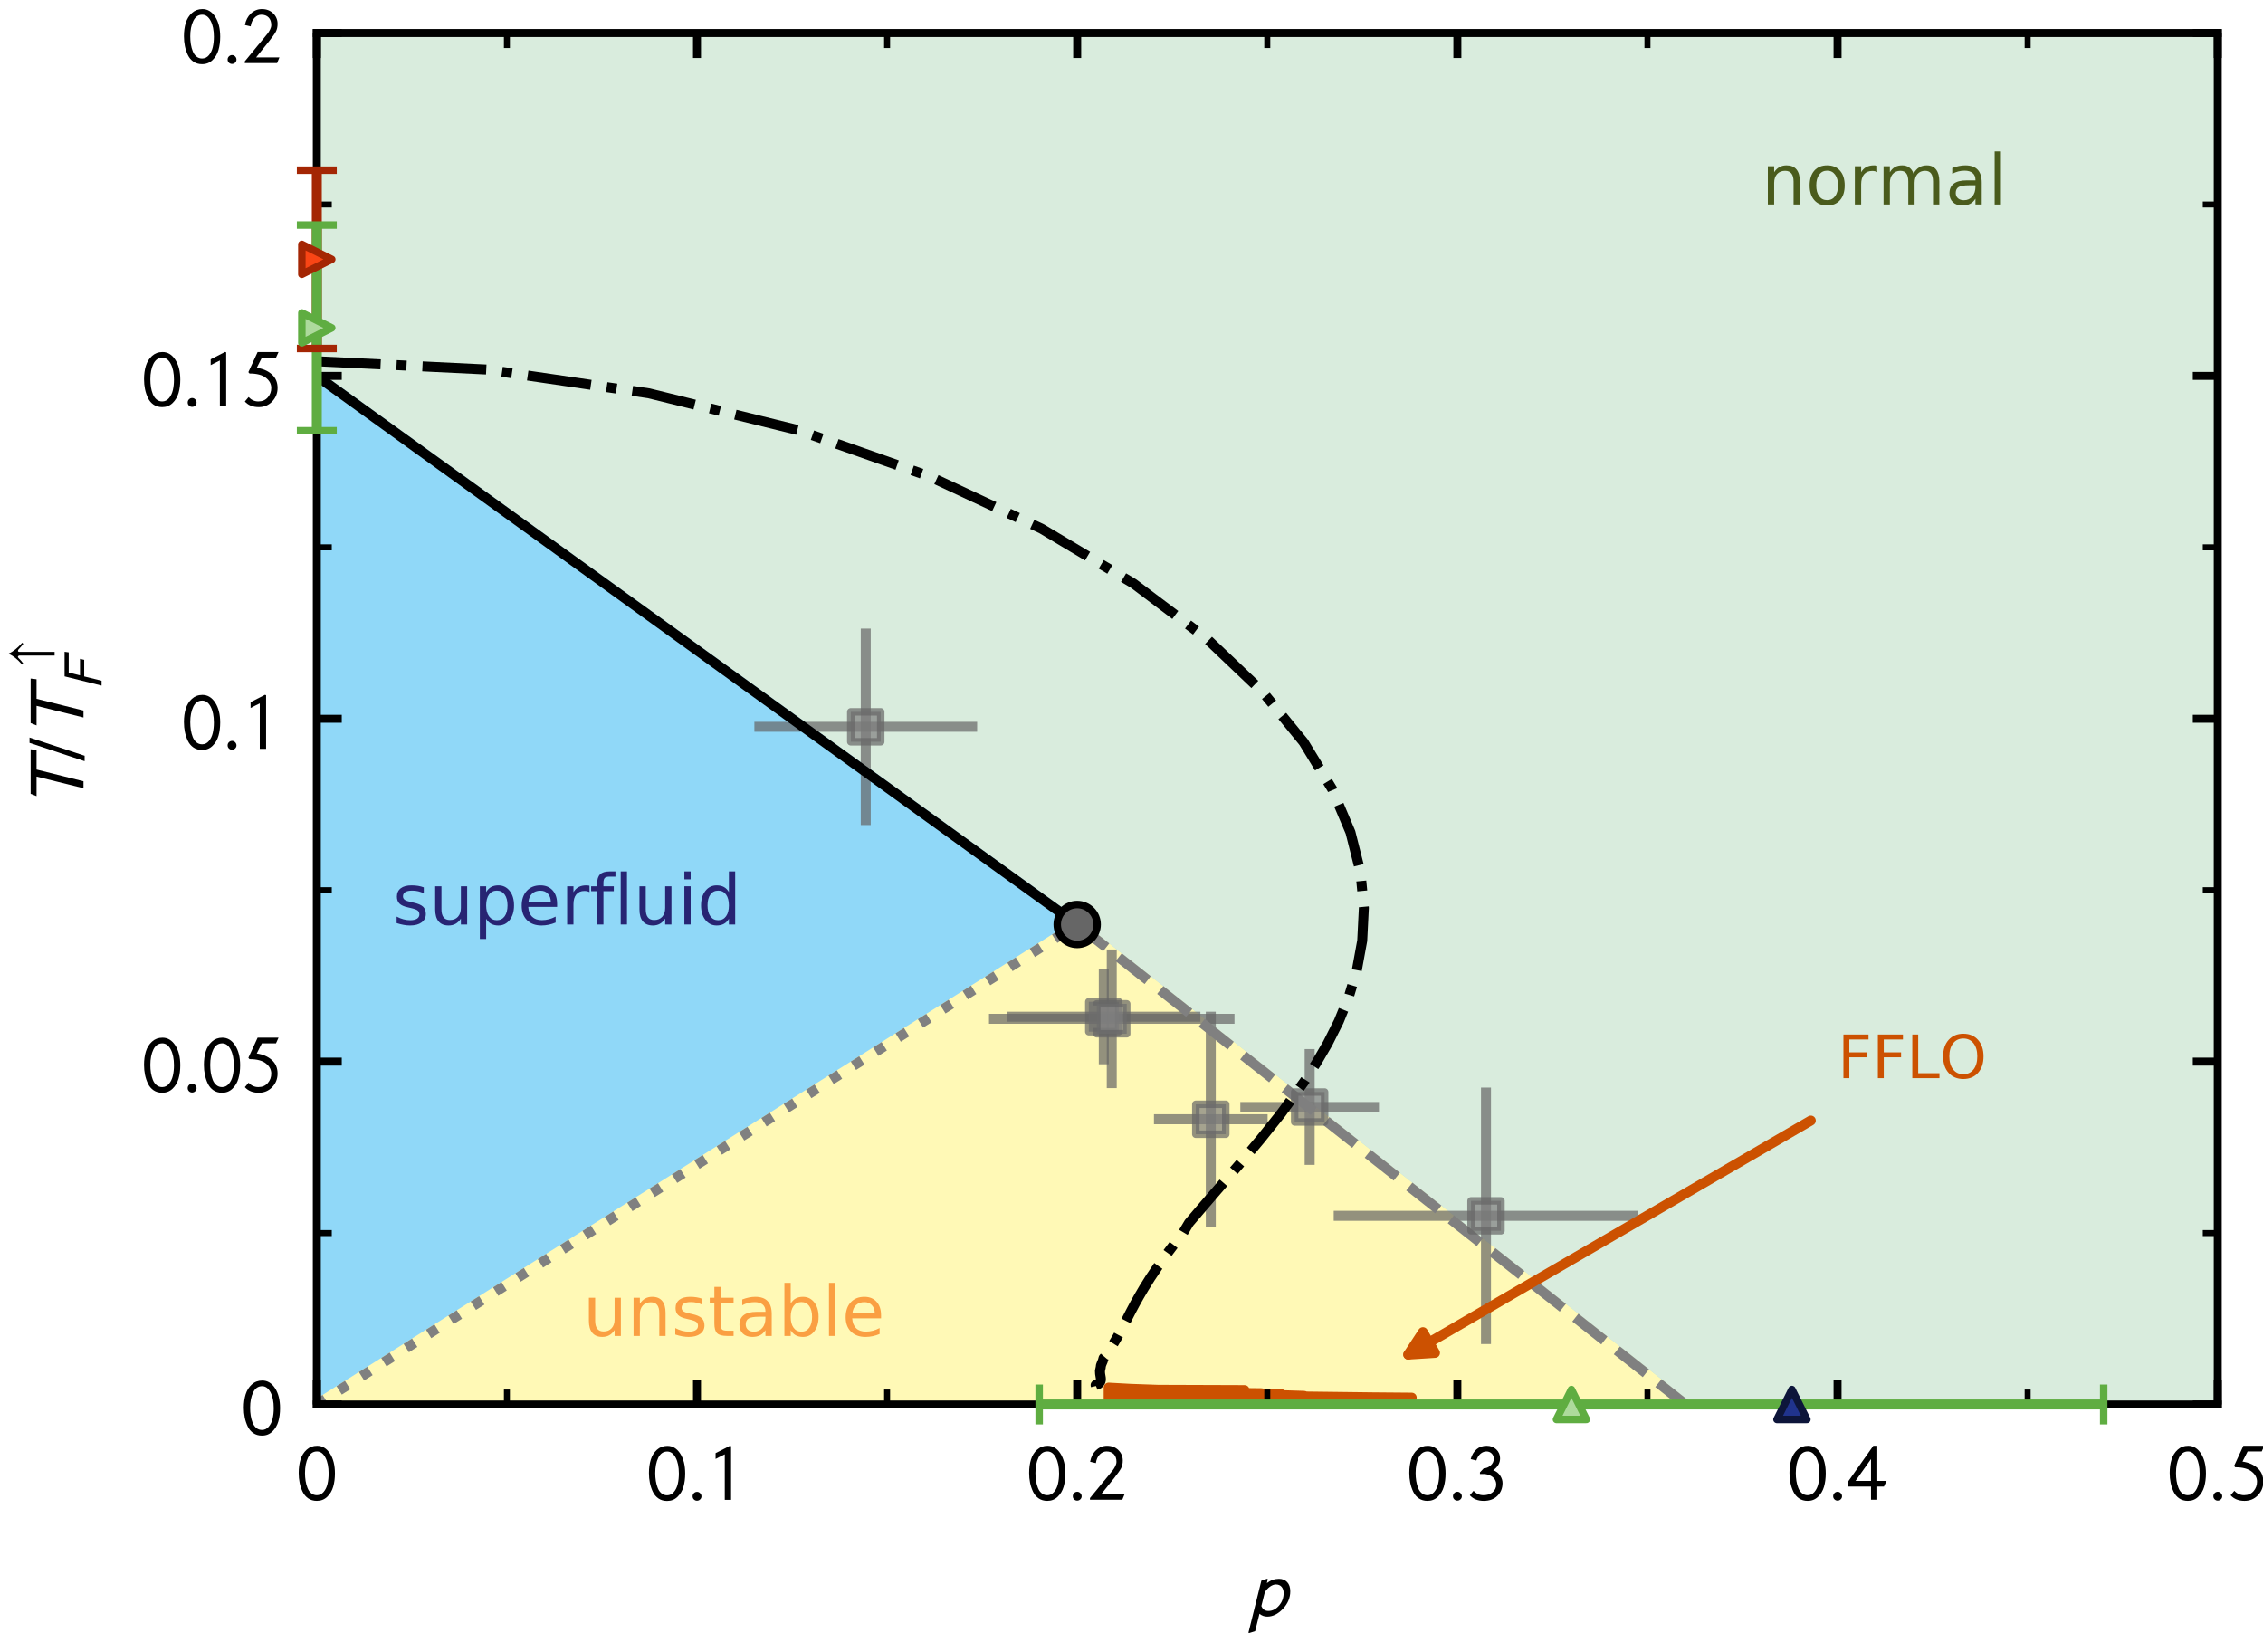 <?xml version="1.0" encoding="utf-8" standalone="no"?>
<!DOCTYPE svg PUBLIC "-//W3C//DTD SVG 1.1//EN"
  "http://www.w3.org/Graphics/SVG/1.1/DTD/svg11.dtd">
<!-- Created with matplotlib (http://matplotlib.org/) -->
<svg height="165.6pt" version="1.1" viewBox="0 0 226.8 165.6" width="226.8pt" xmlns="http://www.w3.org/2000/svg" xmlns:xlink="http://www.w3.org/1999/xlink">
 <defs>
  <style type="text/css">
*{stroke-linecap:butt;stroke-linejoin:round;}
  </style>
 </defs>
 <g id="figure_1">
  <g id="patch_1">
   <path d="M 0 165.6 
L 226.8 165.6 
L 226.8 0 
L 0 0 
z
" style="fill:#ffffff;"/>
  </g>
  <g id="axes_1">
   <g id="patch_2">
    <path d="M 31.752 140.76 
L 222.264 140.76 
L 222.264 3.312 
L 31.752 3.312 
z
" style="fill:#ffffff;"/>
   </g>
   <g id="patch_3">
    <path clip-path="url(#p385cfb0780)" d="M 31.752 -6731.64 
L 31.752 37.674 
L 146.059 140.76 
L 3841.992 140.76 
L 3841.992 -6731.64 
z
" style="fill:#d9ecdd;stroke:#d9ecdd;stroke-linejoin:miter;"/>
   </g>
   <g id="patch_4">
    <path clip-path="url(#p385cfb0780)" d="M 31.752 140.76 
L 168.921 140.76 
L 107.957 92.653 
L 31.752 37.674 
z
" style="fill:#90d8f8;stroke:#90d8f8;stroke-linejoin:miter;"/>
   </g>
   <g id="patch_5">
    <path clip-path="url(#p385cfb0780)" d="M 31.752 140.76 
L 107.957 92.653 
L 168.921 140.76 
z
" style="fill:#fff9b6;stroke:#fff9b6;stroke-linejoin:miter;"/>
   </g>
   <g id="PolyCollection_1">
    <defs>
     <path d="M 111.111 -24.84 
L 111.111 -26.529 
L 113.301 -26.409 
L 116.058 -26.311 
L 124.726 -26.281 
L 119.717 -26.144 
L 120.769 -26.07 
L 122.835 -26.011 
L 126.384 -25.968 
L 126.716 -25.91 
L 128.442 -25.866 
L 128.473 -25.773 
L 130.685 -25.705 
L 130.88 -25.639 
L 137.663 -25.556 
L 141.484 -25.524 
L 137.301 -25.471 
L 138.335 -25.439 
L 138.335 -24.84 
L 138.335 -24.84 
L 137.301 -24.84 
L 141.484 -24.84 
L 137.663 -24.84 
L 130.88 -24.84 
L 130.685 -24.84 
L 128.473 -24.84 
L 128.442 -24.84 
L 126.716 -24.84 
L 126.384 -24.84 
L 122.835 -24.84 
L 120.769 -24.84 
L 119.717 -24.84 
L 124.726 -24.84 
L 116.058 -24.84 
L 113.301 -24.84 
L 111.111 -24.84 
z
" id="m010f44af81" style="stroke:#cc5101;"/>
    </defs>
    <g clip-path="url(#p385cfb0780)">
     <use style="fill:#cc5101;stroke:#cc5101;" x="0" xlink:href="#m010f44af81" y="165.6"/>
    </g>
   </g>
   <g id="LineCollection_1">
    <path clip-path="url(#p385cfb0780)" d="M 75.604 72.84 
L 97.93 72.84 
" style="fill:none;stroke:#666666;stroke-opacity:0.7;"/>
    <path clip-path="url(#p385cfb0780)" d="M 100.94 101.896 
L 120.304 101.896 
" style="fill:none;stroke:#666666;stroke-opacity:0.7;"/>
    <path clip-path="url(#p385cfb0780)" d="M 99.118 102.105 
L 123.722 102.105 
" style="fill:none;stroke:#666666;stroke-opacity:0.7;"/>
    <path clip-path="url(#p385cfb0780)" d="M 115.651 112.173 
L 127.042 112.173 
" style="fill:none;stroke:#666666;stroke-opacity:0.7;"/>
    <path clip-path="url(#p385cfb0780)" d="M 124.306 110.942 
L 138.203 110.942 
" style="fill:none;stroke:#666666;stroke-opacity:0.7;"/>
    <path clip-path="url(#p385cfb0780)" d="M 133.665 121.85 
L 164.192 121.85 
" style="fill:none;stroke:#666666;stroke-opacity:0.7;"/>
   </g>
   <g id="LineCollection_2">
    <path clip-path="url(#p385cfb0780)" d="M 86.767 82.688 
L 86.767 62.993 
" style="fill:none;stroke:#666666;stroke-opacity:0.7;"/>
    <path clip-path="url(#p385cfb0780)" d="M 110.622 106.665 
L 110.622 97.128 
" style="fill:none;stroke:#666666;stroke-opacity:0.7;"/>
    <path clip-path="url(#p385cfb0780)" d="M 111.42 109.05 
L 111.42 95.16 
" style="fill:none;stroke:#666666;stroke-opacity:0.7;"/>
    <path clip-path="url(#p385cfb0780)" d="M 121.346 122.953 
L 121.346 101.393 
" style="fill:none;stroke:#666666;stroke-opacity:0.7;"/>
    <path clip-path="url(#p385cfb0780)" d="M 131.254 116.747 
L 131.254 105.138 
" style="fill:none;stroke:#666666;stroke-opacity:0.7;"/>
    <path clip-path="url(#p385cfb0780)" d="M 148.928 134.704 
L 148.928 108.997 
" style="fill:none;stroke:#666666;stroke-opacity:0.7;"/>
   </g>
   <g id="line2d_1">
    <path clip-path="url(#p385cfb0780)" d="M 31.752 37.674 
L 107.957 92.653 
" style="fill:none;stroke:#000000;stroke-linecap:square;"/>
   </g>
   <g id="line2d_2">
    <path clip-path="url(#p385cfb0780)" d="M 107.957 92.653 
L 168.921 140.76 
" style="fill:none;stroke:#808080;stroke-dasharray:3.7,1.6;stroke-dashoffset:0;"/>
   </g>
   <g id="line2d_3">
    <path clip-path="url(#p385cfb0780)" d="M 31.752 140.76 
L 107.957 92.653 
" style="fill:none;stroke:#808080;stroke-dasharray:1,1.65;stroke-dashoffset:0;"/>
   </g>
   <g id="line2d_4">
    <defs>
     <path d="M -1.5 1.5 
L 1.5 1.5 
L 1.5 -1.5 
L -1.5 -1.5 
z
" id="me56d1de778" style="stroke:#666666;stroke-linejoin:miter;stroke-opacity:0.7;stroke-width:0.75;"/>
    </defs>
    <g clip-path="url(#p385cfb0780)">
     <use style="fill:#808080;fill-opacity:0.7;stroke:#666666;stroke-linejoin:miter;stroke-opacity:0.7;stroke-width:0.75;" x="86.767" xlink:href="#me56d1de778" y="72.84"/>
     <use style="fill:#808080;fill-opacity:0.7;stroke:#666666;stroke-linejoin:miter;stroke-opacity:0.7;stroke-width:0.75;" x="110.622" xlink:href="#me56d1de778" y="101.896"/>
     <use style="fill:#808080;fill-opacity:0.7;stroke:#666666;stroke-linejoin:miter;stroke-opacity:0.7;stroke-width:0.75;" x="111.42" xlink:href="#me56d1de778" y="102.105"/>
     <use style="fill:#808080;fill-opacity:0.7;stroke:#666666;stroke-linejoin:miter;stroke-opacity:0.7;stroke-width:0.75;" x="121.346" xlink:href="#me56d1de778" y="112.173"/>
     <use style="fill:#808080;fill-opacity:0.7;stroke:#666666;stroke-linejoin:miter;stroke-opacity:0.7;stroke-width:0.75;" x="131.254" xlink:href="#me56d1de778" y="110.942"/>
     <use style="fill:#808080;fill-opacity:0.7;stroke:#666666;stroke-linejoin:miter;stroke-opacity:0.7;stroke-width:0.75;" x="148.928" xlink:href="#me56d1de778" y="121.85"/>
    </g>
   </g>
   <g id="matplotlib.axis_1">
    <g id="xtick_1">
     <g id="line2d_5">
      <defs>
       <path d="M 0 0 
L 0 -2.5 
" id="mad3fe10f87" style="stroke:#000000;stroke-width:0.8;"/>
      </defs>
      <g>
       <use style="stroke:#000000;stroke-width:0.8;" x="31.752" xlink:href="#mad3fe10f87" y="140.76"/>
      </g>
     </g>
     <g id="line2d_6">
      <defs>
       <path d="M 0 0 
L 0 2.5 
" id="m60e7e31adc" style="stroke:#000000;stroke-width:0.8;"/>
      </defs>
      <g>
       <use style="stroke:#000000;stroke-width:0.8;" x="31.752" xlink:href="#m60e7e31adc" y="3.312"/>
      </g>
     </g>
     <g id="text_1">
      <!-- $0$ -->
      <defs>
       <path d="M 47.703 33 
Q 47.703 23.797 45.547 16.344 
Q 43.406 8.906 38.094 3.75 
Q 32.797 -1.406 25 -1.406 
Q 18.797 -1.406 14.25 1.688 
Q 9.703 4.797 7.203 10.047 
Q 4.703 15.297 3.5 21.141 
Q 2.297 27 2.297 33.594 
Q 2.297 42.906 4.594 50.344 
Q 6.906 57.797 12.297 62.688 
Q 17.703 67.594 25.406 67.594 
Q 35.203 67.594 41.453 57.938 
Q 47.703 48.297 47.703 33 
z
M 39.797 33 
Q 39.797 45.203 35.75 52.844 
Q 31.703 60.5 25.203 60.5 
Q 17.797 60.5 14 52.75 
Q 10.203 45 10.203 33.406 
Q 10.203 28.203 10.953 23.547 
Q 11.703 18.906 13.344 14.75 
Q 15 10.594 18 8.141 
Q 21 5.703 25 5.703 
Q 30.094 5.703 33.547 9.797 
Q 37 13.906 38.391 19.844 
Q 39.797 25.797 39.797 33 
z
" id="STIXGeneral-Regular-1d7e2"/>
      </defs>
      <g transform="translate(29.752 150.339)scale(0.08 -0.08)">
       <use transform="translate(0 0.406)" xlink:href="#STIXGeneral-Regular-1d7e2"/>
      </g>
     </g>
    </g>
    <g id="xtick_2">
     <g id="line2d_7">
      <g>
       <use style="stroke:#000000;stroke-width:0.8;" x="69.854" xlink:href="#mad3fe10f87" y="140.76"/>
      </g>
     </g>
     <g id="line2d_8">
      <g>
       <use style="stroke:#000000;stroke-width:0.8;" x="69.854" xlink:href="#m60e7e31adc" y="3.312"/>
      </g>
     </g>
     <g id="text_2">
      <!-- $0.1$ -->
      <defs>
       <path d="M 18.094 4.297 
Q 18.094 2.094 16.438 0.5 
Q 14.797 -1.094 12.5 -1.094 
Q 10.203 -1.094 8.594 0.5 
Q 7 2.094 7 4.391 
Q 7 6.703 8.641 8.344 
Q 10.297 10 12.594 10 
Q 14.797 10 16.438 8.297 
Q 18.094 6.594 18.094 4.297 
z
" id="STIXGeneral-Regular-2e"/>
       <path d="M 30.203 0 
L 22.297 0 
L 22.297 57 
Q 20.094 56 15.75 53.75 
Q 11.406 51.5 10.797 51.203 
L 10.797 58.5 
L 28.797 67.703 
L 30.203 67.203 
z
" id="STIXGeneral-Regular-1d7e3"/>
      </defs>
      <g transform="translate(64.854 150.339)scale(0.08 -0.08)">
       <use transform="translate(0 0.297)" xlink:href="#STIXGeneral-Regular-1d7e2"/>
       <use transform="translate(50 0.297)" xlink:href="#STIXGeneral-Regular-2e"/>
       <use transform="translate(75 0.297)" xlink:href="#STIXGeneral-Regular-1d7e3"/>
      </g>
     </g>
    </g>
    <g id="xtick_3">
     <g id="line2d_9">
      <g>
       <use style="stroke:#000000;stroke-width:0.8;" x="107.957" xlink:href="#mad3fe10f87" y="140.76"/>
      </g>
     </g>
     <g id="line2d_10">
      <g>
       <use style="stroke:#000000;stroke-width:0.8;" x="107.957" xlink:href="#m60e7e31adc" y="3.312"/>
      </g>
     </g>
     <g id="text_3">
      <!-- $0.2$ -->
      <defs>
       <path d="M 46.906 7.094 
L 44 0 
L 3.5 0 
L 3.5 2.094 
L 21 23.5 
L 21 23.406 
L 26.594 30.203 
Q 30.5 34.906 32.094 36.953 
Q 33.703 39 35.203 41.953 
Q 36.703 44.906 36.703 47.5 
Q 36.703 53.703 33.344 57.094 
Q 30 60.5 24.203 60.5 
Q 19.594 60.5 15.75 56.703 
Q 11.906 52.906 10.906 45.906 
L 3.703 47.594 
Q 5.297 56.5 11.188 62.047 
Q 17.094 67.594 24.906 67.594 
Q 33.594 67.594 39.094 62.188 
Q 44.594 56.797 44.594 49.094 
Q 44.594 43.5 42.5 39.453 
Q 40.406 35.406 33.703 27 
L 17.703 7.094 
z
" id="STIXGeneral-Regular-1d7e4"/>
      </defs>
      <g transform="translate(102.957 150.339)scale(0.08 -0.08)">
       <use transform="translate(0 0.406)" xlink:href="#STIXGeneral-Regular-1d7e2"/>
       <use transform="translate(50 0.406)" xlink:href="#STIXGeneral-Regular-2e"/>
       <use transform="translate(75 0.406)" xlink:href="#STIXGeneral-Regular-1d7e4"/>
      </g>
     </g>
    </g>
    <g id="xtick_4">
     <g id="line2d_11">
      <g>
       <use style="stroke:#000000;stroke-width:0.8;" x="146.059" xlink:href="#mad3fe10f87" y="140.76"/>
      </g>
     </g>
     <g id="line2d_12">
      <g>
       <use style="stroke:#000000;stroke-width:0.8;" x="146.059" xlink:href="#m60e7e31adc" y="3.312"/>
      </g>
     </g>
     <g id="text_4">
      <!-- $0.3$ -->
      <defs>
       <path d="M 11.297 49.203 
L 4.203 50.906 
Q 6.406 58.703 11.5 63.141 
Q 16.594 67.594 24.297 67.594 
Q 31.406 67.594 36.203 63.094 
Q 41 58.594 41 51.906 
Q 41 43 32.406 37 
Q 38 35 41.047 30.344 
Q 44.094 25.703 44.094 21 
Q 44.094 11.297 37.797 5 
Q 31.406 -1.406 20.5 -1.406 
Q 9.5 -1.406 3.094 5.594 
L 7.797 11.203 
Q 12.906 5.703 20 5.703 
Q 27.406 5.703 31.594 9.297 
Q 36.203 13.203 36.203 19.094 
Q 36.203 24.297 32.453 27.797 
Q 28.703 31.297 22.203 32.203 
L 15.797 32.203 
L 15.797 34.297 
L 20.594 39.406 
Q 25.094 39.406 29.094 42.844 
Q 33.094 46.297 33.094 51.203 
Q 33.094 55.406 30.438 57.953 
Q 27.797 60.5 24 60.5 
Q 20 60.5 16.547 57.641 
Q 13.094 54.797 11.297 49.203 
z
" id="STIXGeneral-Regular-1d7e5"/>
      </defs>
      <g transform="translate(141.059 150.339)scale(0.08 -0.08)">
       <use transform="translate(0 0.406)" xlink:href="#STIXGeneral-Regular-1d7e2"/>
       <use transform="translate(50 0.406)" xlink:href="#STIXGeneral-Regular-2e"/>
       <use transform="translate(75 0.406)" xlink:href="#STIXGeneral-Regular-1d7e5"/>
      </g>
     </g>
    </g>
    <g id="xtick_5">
     <g id="line2d_13">
      <g>
       <use style="stroke:#000000;stroke-width:0.8;" x="184.162" xlink:href="#mad3fe10f87" y="140.76"/>
      </g>
     </g>
     <g id="line2d_14">
      <g>
       <use style="stroke:#000000;stroke-width:0.8;" x="184.162" xlink:href="#m60e7e31adc" y="3.312"/>
      </g>
     </g>
     <g id="text_5">
      <!-- $0.4$ -->
      <defs>
       <path d="M 48.906 23.594 
L 45.594 16.5 
L 37.297 16.5 
L 37.297 0 
L 29.406 0 
L 29.406 16.5 
L 1.094 16.5 
L 1.094 23.297 
L 32.297 67.594 
L 37.297 67.594 
L 37.297 23.594 
z
M 29.406 23.594 
L 29.406 51 
L 10 23.594 
z
" id="STIXGeneral-Regular-1d7e6"/>
      </defs>
      <g transform="translate(179.162 150.339)scale(0.08 -0.08)">
       <use transform="translate(0 0.406)" xlink:href="#STIXGeneral-Regular-1d7e2"/>
       <use transform="translate(50 0.406)" xlink:href="#STIXGeneral-Regular-2e"/>
       <use transform="translate(75 0.406)" xlink:href="#STIXGeneral-Regular-1d7e6"/>
      </g>
     </g>
    </g>
    <g id="xtick_6">
     <g id="line2d_15">
      <g>
       <use style="stroke:#000000;stroke-width:0.8;" x="222.264" xlink:href="#mad3fe10f87" y="140.76"/>
      </g>
     </g>
     <g id="line2d_16">
      <g>
       <use style="stroke:#000000;stroke-width:0.8;" x="222.264" xlink:href="#m60e7e31adc" y="3.312"/>
      </g>
     </g>
     <g id="text_6">
      <!-- $0.5$ -->
      <defs>
       <path d="M 45.797 67.594 
L 42.594 60.5 
L 24.906 60.5 
L 18.5 47.797 
Q 29.906 46.203 37.25 39.75 
Q 44.594 33.297 44.594 22.594 
Q 44.594 12.703 37.844 5.641 
Q 31.094 -1.406 21 -1.406 
Q 10 -1.406 3.594 5.594 
L 8.297 11.203 
Q 13.406 5.703 20.5 5.703 
Q 27.906 5.703 32.297 10.75 
Q 36.703 15.797 36.703 22.594 
Q 36.703 30 30.094 35.203 
Q 23.406 40.703 9.406 40.703 
L 8 42.406 
L 19.594 67.594 
z
" id="STIXGeneral-Regular-1d7e7"/>
      </defs>
      <g transform="translate(217.264 150.339)scale(0.08 -0.08)">
       <use transform="translate(0 0.406)" xlink:href="#STIXGeneral-Regular-1d7e2"/>
       <use transform="translate(50 0.406)" xlink:href="#STIXGeneral-Regular-2e"/>
       <use transform="translate(75 0.406)" xlink:href="#STIXGeneral-Regular-1d7e7"/>
      </g>
     </g>
    </g>
    <g id="xtick_7">
     <g id="line2d_17">
      <defs>
       <path d="M 0 0 
L 0 -1.5 
" id="me7164083cd" style="stroke:#000000;stroke-width:0.6;"/>
      </defs>
      <g>
       <use style="stroke:#000000;stroke-width:0.6;" x="50.803" xlink:href="#me7164083cd" y="140.76"/>
      </g>
     </g>
     <g id="line2d_18">
      <defs>
       <path d="M 0 0 
L 0 1.5 
" id="m0e55720f25" style="stroke:#000000;stroke-width:0.6;"/>
      </defs>
      <g>
       <use style="stroke:#000000;stroke-width:0.6;" x="50.803" xlink:href="#m0e55720f25" y="3.312"/>
      </g>
     </g>
    </g>
    <g id="xtick_8">
     <g id="line2d_19">
      <g>
       <use style="stroke:#000000;stroke-width:0.6;" x="88.906" xlink:href="#me7164083cd" y="140.76"/>
      </g>
     </g>
     <g id="line2d_20">
      <g>
       <use style="stroke:#000000;stroke-width:0.6;" x="88.906" xlink:href="#m0e55720f25" y="3.312"/>
      </g>
     </g>
    </g>
    <g id="xtick_9">
     <g id="line2d_21">
      <g>
       <use style="stroke:#000000;stroke-width:0.6;" x="127.008" xlink:href="#me7164083cd" y="140.76"/>
      </g>
     </g>
     <g id="line2d_22">
      <g>
       <use style="stroke:#000000;stroke-width:0.6;" x="127.008" xlink:href="#m0e55720f25" y="3.312"/>
      </g>
     </g>
    </g>
    <g id="xtick_10">
     <g id="line2d_23">
      <g>
       <use style="stroke:#000000;stroke-width:0.6;" x="165.11" xlink:href="#me7164083cd" y="140.76"/>
      </g>
     </g>
     <g id="line2d_24">
      <g>
       <use style="stroke:#000000;stroke-width:0.6;" x="165.11" xlink:href="#m0e55720f25" y="3.312"/>
      </g>
     </g>
    </g>
    <g id="xtick_11">
     <g id="line2d_25">
      <g>
       <use style="stroke:#000000;stroke-width:0.6;" x="203.213" xlink:href="#me7164083cd" y="140.76"/>
      </g>
     </g>
     <g id="line2d_26">
      <g>
       <use style="stroke:#000000;stroke-width:0.6;" x="203.213" xlink:href="#m0e55720f25" y="3.312"/>
      </g>
     </g>
    </g>
    <g id="text_7">
     <!-- $p$ -->
     <defs>
      <path d="M 25.594 45.906 
L 24.5 40.906 
Q 31.406 46.297 39.594 46.297 
Q 46.094 46.297 49.938 42.141 
Q 53.797 38 53.797 30.703 
Q 53.797 18.406 44.547 8.703 
Q 35.297 -1 25 -1 
Q 19.406 -1 15.203 2.594 
L 9.797 -19.203 
L 2.203 -21.594 
L 1.406 -21.094 
L 17.594 44 
L 24.906 46.406 
z
M 21.906 29.5 
L 17.594 12.297 
Q 19.906 6.094 26.406 6.094 
Q 34 6.094 39.75 12.844 
Q 45.5 19.594 45.5 28.406 
Q 45.5 33.203 43 36.203 
Q 40.5 39.203 35.797 39.203 
Q 32.297 39.203 28.5 36.547 
Q 24.703 33.906 21.906 29.5 
z
" id="STIXGeneral-Italic-1d631"/>
     </defs>
     <g transform="translate(125.008 161.985)scale(0.08 -0.08)">
      <use transform="translate(0 0.594)" xlink:href="#STIXGeneral-Italic-1d631"/>
     </g>
    </g>
   </g>
   <g id="matplotlib.axis_2">
    <g id="ytick_1">
     <g id="line2d_27">
      <defs>
       <path d="M 0 0 
L 2.5 0 
" id="m61a50470d2" style="stroke:#000000;stroke-width:0.8;"/>
      </defs>
      <g>
       <use style="stroke:#000000;stroke-width:0.8;" x="31.752" xlink:href="#m61a50470d2" y="140.76"/>
      </g>
     </g>
     <g id="line2d_28">
      <defs>
       <path d="M 0 0 
L -2.5 0 
" id="m54a49630b7" style="stroke:#000000;stroke-width:0.8;"/>
      </defs>
      <g>
       <use style="stroke:#000000;stroke-width:0.8;" x="222.264" xlink:href="#m54a49630b7" y="140.76"/>
      </g>
     </g>
     <g id="text_8">
      <!-- $0$ -->
      <g transform="translate(24.252 143.799)scale(0.08 -0.08)">
       <use transform="translate(0 0.406)" xlink:href="#STIXGeneral-Regular-1d7e2"/>
      </g>
     </g>
    </g>
    <g id="ytick_2">
     <g id="line2d_29">
      <g>
       <use style="stroke:#000000;stroke-width:0.8;" x="31.752" xlink:href="#m61a50470d2" y="106.398"/>
      </g>
     </g>
     <g id="line2d_30">
      <g>
       <use style="stroke:#000000;stroke-width:0.8;" x="222.264" xlink:href="#m54a49630b7" y="106.398"/>
      </g>
     </g>
     <g id="text_9">
      <!-- $0.05$ -->
      <g transform="translate(14.252 109.437)scale(0.08 -0.08)">
       <use transform="translate(0 0.406)" xlink:href="#STIXGeneral-Regular-1d7e2"/>
       <use transform="translate(50 0.406)" xlink:href="#STIXGeneral-Regular-2e"/>
       <use transform="translate(75 0.406)" xlink:href="#STIXGeneral-Regular-1d7e2"/>
       <use transform="translate(125 0.406)" xlink:href="#STIXGeneral-Regular-1d7e7"/>
      </g>
     </g>
    </g>
    <g id="ytick_3">
     <g id="line2d_31">
      <g>
       <use style="stroke:#000000;stroke-width:0.8;" x="31.752" xlink:href="#m61a50470d2" y="72.036"/>
      </g>
     </g>
     <g id="line2d_32">
      <g>
       <use style="stroke:#000000;stroke-width:0.8;" x="222.264" xlink:href="#m54a49630b7" y="72.036"/>
      </g>
     </g>
     <g id="text_10">
      <!-- $0.1$ -->
      <g transform="translate(18.252 75.075)scale(0.08 -0.08)">
       <use transform="translate(0 0.297)" xlink:href="#STIXGeneral-Regular-1d7e2"/>
       <use transform="translate(50 0.297)" xlink:href="#STIXGeneral-Regular-2e"/>
       <use transform="translate(75 0.297)" xlink:href="#STIXGeneral-Regular-1d7e3"/>
      </g>
     </g>
    </g>
    <g id="ytick_4">
     <g id="line2d_33">
      <g>
       <use style="stroke:#000000;stroke-width:0.8;" x="31.752" xlink:href="#m61a50470d2" y="37.674"/>
      </g>
     </g>
     <g id="line2d_34">
      <g>
       <use style="stroke:#000000;stroke-width:0.8;" x="222.264" xlink:href="#m54a49630b7" y="37.674"/>
      </g>
     </g>
     <g id="text_11">
      <!-- $0.15$ -->
      <g transform="translate(14.252 40.713)scale(0.08 -0.08)">
       <use transform="translate(0 0.297)" xlink:href="#STIXGeneral-Regular-1d7e2"/>
       <use transform="translate(50 0.297)" xlink:href="#STIXGeneral-Regular-2e"/>
       <use transform="translate(75 0.297)" xlink:href="#STIXGeneral-Regular-1d7e3"/>
       <use transform="translate(125 0.297)" xlink:href="#STIXGeneral-Regular-1d7e7"/>
      </g>
     </g>
    </g>
    <g id="ytick_5">
     <g id="line2d_35">
      <g>
       <use style="stroke:#000000;stroke-width:0.8;" x="31.752" xlink:href="#m61a50470d2" y="3.312"/>
      </g>
     </g>
     <g id="line2d_36">
      <g>
       <use style="stroke:#000000;stroke-width:0.8;" x="222.264" xlink:href="#m54a49630b7" y="3.312"/>
      </g>
     </g>
     <g id="text_12">
      <!-- $0.2$ -->
      <g transform="translate(18.252 6.351)scale(0.08 -0.08)">
       <use transform="translate(0 0.406)" xlink:href="#STIXGeneral-Regular-1d7e2"/>
       <use transform="translate(50 0.406)" xlink:href="#STIXGeneral-Regular-2e"/>
       <use transform="translate(75 0.406)" xlink:href="#STIXGeneral-Regular-1d7e4"/>
      </g>
     </g>
    </g>
    <g id="ytick_6">
     <g id="line2d_37">
      <defs>
       <path d="M 0 0 
L 1.5 0 
" id="mf147c1e050" style="stroke:#000000;stroke-width:0.6;"/>
      </defs>
      <g>
       <use style="stroke:#000000;stroke-width:0.6;" x="31.752" xlink:href="#mf147c1e050" y="123.579"/>
      </g>
     </g>
     <g id="line2d_38">
      <defs>
       <path d="M 0 0 
L -1.5 0 
" id="m012d12c4a9" style="stroke:#000000;stroke-width:0.6;"/>
      </defs>
      <g>
       <use style="stroke:#000000;stroke-width:0.6;" x="222.264" xlink:href="#m012d12c4a9" y="123.579"/>
      </g>
     </g>
    </g>
    <g id="ytick_7">
     <g id="line2d_39">
      <g>
       <use style="stroke:#000000;stroke-width:0.6;" x="31.752" xlink:href="#mf147c1e050" y="89.217"/>
      </g>
     </g>
     <g id="line2d_40">
      <g>
       <use style="stroke:#000000;stroke-width:0.6;" x="222.264" xlink:href="#m012d12c4a9" y="89.217"/>
      </g>
     </g>
    </g>
    <g id="ytick_8">
     <g id="line2d_41">
      <g>
       <use style="stroke:#000000;stroke-width:0.6;" x="31.752" xlink:href="#mf147c1e050" y="54.855"/>
      </g>
     </g>
     <g id="line2d_42">
      <g>
       <use style="stroke:#000000;stroke-width:0.6;" x="222.264" xlink:href="#m012d12c4a9" y="54.855"/>
      </g>
     </g>
    </g>
    <g id="ytick_9">
     <g id="line2d_43">
      <g>
       <use style="stroke:#000000;stroke-width:0.6;" x="31.752" xlink:href="#mf147c1e050" y="20.493"/>
      </g>
     </g>
     <g id="line2d_44">
      <g>
       <use style="stroke:#000000;stroke-width:0.6;" x="222.264" xlink:href="#m012d12c4a9" y="20.493"/>
      </g>
     </g>
    </g>
    <g id="text_13">
     <!-- $T/T_F^\uparrow$ -->
     <defs>
      <path d="M 74.797 66.203 
L 73.906 58.797 
L 49.406 58.797 
L 34.703 0 
L 26 0 
L 40.594 58.797 
L 16.094 58.797 
L 19 66.203 
z
" id="STIXGeneral-Italic-1d61b"/>
      <path d="M 28.703 67.594 
L 5.906 -1.406 
L -0.906 -1.406 
L 22 67.594 
z
" id="STIXGeneral-Regular-2f"/>
      <path d="M 45.094 42.406 
L 43.203 40.406 
Q 39.203 43.203 33.594 48.594 
Q 32.203 50 30.797 50 
Q 28.797 50 28.797 47.406 
L 28.797 -15.594 
L 22.203 -15.594 
L 22.203 47.5 
Q 22.203 48.297 21.453 49.188 
Q 20.703 50.094 20 50.094 
Q 18.906 50.094 17.5 48.703 
Q 12.594 43.594 7.906 40.5 
L 6 42.5 
Q 20.297 54.906 25 66.203 
L 26 66.203 
Q 30.906 54.703 45.094 42.406 
z
" id="STIXGeneral-Regular-2191"/>
      <path d="M 67.906 66.203 
L 66.906 58.797 
L 30.703 58.797 
L 25.703 38.594 
L 55.297 38.594 
L 53.406 31.094 
L 23.797 31.094 
L 16.094 0 
L 7.406 0 
L 23.906 66.203 
z
" id="STIXGeneral-Italic-1d60d"/>
     </defs>
     <g transform="translate(8.412 81.076)rotate(-90)scale(0.08 -0.08)">
      <use transform="translate(0 0.548)" xlink:href="#STIXGeneral-Italic-1d61b"/>
      <use transform="translate(60.8 0.548)" xlink:href="#STIXGeneral-Regular-2f"/>
      <use transform="translate(88.6 0.548)" xlink:href="#STIXGeneral-Italic-1d61b"/>
      <use transform="translate(176.692 47.658)scale(0.7)" xlink:href="#STIXGeneral-Regular-2191"/>
      <use transform="translate(149.4 -22.1)scale(0.7)" xlink:href="#STIXGeneral-Italic-1d60d"/>
     </g>
    </g>
   </g>
   <g id="line2d_45">
    <defs>
     <path d="M 0 2 
C 0.53 2 1.039 1.789 1.414 1.414 
C 1.789 1.039 2 0.53 2 0 
C 2 -0.53 1.789 -1.039 1.414 -1.414 
C 1.039 -1.789 0.53 -2 0 -2 
C -0.53 -2 -1.039 -1.789 -1.414 -1.414 
C -1.789 -1.039 -2 -0.53 -2 0 
C -2 0.53 -1.789 1.039 -1.414 1.414 
C -1.039 1.789 -0.53 2 0 2 
z
" id="m05697588fe" style="stroke:#000000;stroke-width:0.75;"/>
    </defs>
    <g clip-path="url(#p385cfb0780)">
     <use style="fill:#666666;stroke:#000000;stroke-width:0.75;" x="107.957" xlink:href="#m05697588fe" y="92.653"/>
    </g>
   </g>
   <g id="patch_6">
    <path d="M 31.752 140.76 
L 31.752 3.312 
" style="fill:none;stroke:#000000;stroke-linecap:square;stroke-linejoin:miter;stroke-width:0.8;"/>
   </g>
   <g id="patch_7">
    <path d="M 222.264 140.76 
L 222.264 3.312 
" style="fill:none;stroke:#000000;stroke-linecap:square;stroke-linejoin:miter;stroke-width:0.8;"/>
   </g>
   <g id="patch_8">
    <path d="M 31.752 140.76 
L 222.264 140.76 
" style="fill:none;stroke:#000000;stroke-linecap:square;stroke-linejoin:miter;stroke-width:0.8;"/>
   </g>
   <g id="patch_9">
    <path d="M 31.752 3.312 
L 222.264 3.312 
" style="fill:none;stroke:#000000;stroke-linecap:square;stroke-linejoin:miter;stroke-width:0.8;"/>
   </g>
   <g id="patch_10">
    <path d="M 181.481 112.305 
Q 160.825 124.311 141.137 135.756 
" style="fill:none;stroke:#cc5101;stroke-linecap:round;"/>
    <path d="M 143.815 135.587 
L 141.137 135.756 
L 142.608 133.512 
L 143.815 135.587 
z
" style="fill:#cc5101;stroke:#cc5101;stroke-linecap:round;"/>
   </g>
   <g id="text_14">
    <!-- FFLO -->
    <defs>
     <path d="M 9.812 72.906 
L 51.703 72.906 
L 51.703 64.594 
L 19.672 64.594 
L 19.672 43.109 
L 48.578 43.109 
L 48.578 34.812 
L 19.672 34.812 
L 19.672 0 
L 9.812 0 
z
" id="DejaVuSans-46"/>
     <path d="M 9.812 72.906 
L 19.672 72.906 
L 19.672 8.297 
L 55.172 8.297 
L 55.172 0 
L 9.812 0 
z
" id="DejaVuSans-4c"/>
     <path d="M 39.406 66.219 
Q 28.656 66.219 22.328 58.203 
Q 16.016 50.203 16.016 36.375 
Q 16.016 22.609 22.328 14.594 
Q 28.656 6.594 39.406 6.594 
Q 50.141 6.594 56.422 14.594 
Q 62.703 22.609 62.703 36.375 
Q 62.703 50.203 56.422 58.203 
Q 50.141 66.219 39.406 66.219 
z
M 39.406 74.219 
Q 54.734 74.219 63.906 63.938 
Q 73.094 53.656 73.094 36.375 
Q 73.094 19.141 63.906 8.859 
Q 54.734 -1.422 39.406 -1.422 
Q 24.031 -1.422 14.812 8.828 
Q 5.609 19.094 5.609 36.375 
Q 5.609 53.656 14.812 63.938 
Q 24.031 74.219 39.406 74.219 
z
" id="DejaVuSans-4f"/>
    </defs>
    <g style="fill:#cc5101;" transform="translate(184.162 108.054)scale(0.06 -0.06)">
     <use xlink:href="#DejaVuSans-46"/>
     <use x="57.52" xlink:href="#DejaVuSans-46"/>
     <use x="115.039" xlink:href="#DejaVuSans-4c"/>
     <use x="170.705" xlink:href="#DejaVuSans-4f"/>
    </g>
   </g>
   <g id="text_15">
    <!-- normal -->
    <defs>
     <path d="M 54.891 33.016 
L 54.891 0 
L 45.906 0 
L 45.906 32.719 
Q 45.906 40.484 42.875 44.328 
Q 39.844 48.188 33.797 48.188 
Q 26.516 48.188 22.312 43.547 
Q 18.109 38.922 18.109 30.906 
L 18.109 0 
L 9.078 0 
L 9.078 54.688 
L 18.109 54.688 
L 18.109 46.188 
Q 21.344 51.125 25.703 53.562 
Q 30.078 56 35.797 56 
Q 45.219 56 50.047 50.172 
Q 54.891 44.344 54.891 33.016 
z
" id="DejaVuSans-6e"/>
     <path d="M 30.609 48.391 
Q 23.391 48.391 19.188 42.75 
Q 14.984 37.109 14.984 27.297 
Q 14.984 17.484 19.156 11.844 
Q 23.344 6.203 30.609 6.203 
Q 37.797 6.203 41.984 11.859 
Q 46.188 17.531 46.188 27.297 
Q 46.188 37.016 41.984 42.703 
Q 37.797 48.391 30.609 48.391 
z
M 30.609 56 
Q 42.328 56 49.016 48.375 
Q 55.719 40.766 55.719 27.297 
Q 55.719 13.875 49.016 6.219 
Q 42.328 -1.422 30.609 -1.422 
Q 18.844 -1.422 12.172 6.219 
Q 5.516 13.875 5.516 27.297 
Q 5.516 40.766 12.172 48.375 
Q 18.844 56 30.609 56 
z
" id="DejaVuSans-6f"/>
     <path d="M 41.109 46.297 
Q 39.594 47.172 37.812 47.578 
Q 36.031 48 33.891 48 
Q 26.266 48 22.188 43.047 
Q 18.109 38.094 18.109 28.812 
L 18.109 0 
L 9.078 0 
L 9.078 54.688 
L 18.109 54.688 
L 18.109 46.188 
Q 20.953 51.172 25.484 53.578 
Q 30.031 56 36.531 56 
Q 37.453 56 38.578 55.875 
Q 39.703 55.766 41.062 55.516 
z
" id="DejaVuSans-72"/>
     <path d="M 52 44.188 
Q 55.375 50.25 60.062 53.125 
Q 64.75 56 71.094 56 
Q 79.641 56 84.281 50.016 
Q 88.922 44.047 88.922 33.016 
L 88.922 0 
L 79.891 0 
L 79.891 32.719 
Q 79.891 40.578 77.094 44.375 
Q 74.312 48.188 68.609 48.188 
Q 61.625 48.188 57.562 43.547 
Q 53.516 38.922 53.516 30.906 
L 53.516 0 
L 44.484 0 
L 44.484 32.719 
Q 44.484 40.625 41.703 44.406 
Q 38.922 48.188 33.109 48.188 
Q 26.219 48.188 22.156 43.531 
Q 18.109 38.875 18.109 30.906 
L 18.109 0 
L 9.078 0 
L 9.078 54.688 
L 18.109 54.688 
L 18.109 46.188 
Q 21.188 51.219 25.484 53.609 
Q 29.781 56 35.688 56 
Q 41.656 56 45.828 52.969 
Q 50 49.953 52 44.188 
z
" id="DejaVuSans-6d"/>
     <path d="M 34.281 27.484 
Q 23.391 27.484 19.188 25 
Q 14.984 22.516 14.984 16.5 
Q 14.984 11.719 18.141 8.906 
Q 21.297 6.109 26.703 6.109 
Q 34.188 6.109 38.703 11.406 
Q 43.219 16.703 43.219 25.484 
L 43.219 27.484 
z
M 52.203 31.203 
L 52.203 0 
L 43.219 0 
L 43.219 8.297 
Q 40.141 3.328 35.547 0.953 
Q 30.953 -1.422 24.312 -1.422 
Q 15.922 -1.422 10.953 3.297 
Q 6 8.016 6 15.922 
Q 6 25.141 12.172 29.828 
Q 18.359 34.516 30.609 34.516 
L 43.219 34.516 
L 43.219 35.406 
Q 43.219 41.609 39.141 45 
Q 35.062 48.391 27.688 48.391 
Q 23 48.391 18.547 47.266 
Q 14.109 46.141 10.016 43.891 
L 10.016 52.203 
Q 14.938 54.109 19.578 55.047 
Q 24.219 56 28.609 56 
Q 40.484 56 46.344 49.844 
Q 52.203 43.703 52.203 31.203 
z
" id="DejaVuSans-61"/>
     <path d="M 9.422 75.984 
L 18.406 75.984 
L 18.406 0 
L 9.422 0 
z
" id="DejaVuSans-6c"/>
    </defs>
    <g style="fill:#4a5b1c;" transform="translate(176.541 20.493)scale(0.07 -0.07)">
     <use xlink:href="#DejaVuSans-6e"/>
     <use x="63.379" xlink:href="#DejaVuSans-6f"/>
     <use x="124.561" xlink:href="#DejaVuSans-72"/>
     <use x="165.658" xlink:href="#DejaVuSans-6d"/>
     <use x="263.07" xlink:href="#DejaVuSans-61"/>
     <use x="324.35" xlink:href="#DejaVuSans-6c"/>
    </g>
   </g>
   <g id="line2d_46">
    <path clip-path="url(#p385cfb0780)" d="M 31.752 36.204 
L 48.746 37.031 
L 65.022 39.416 
L 79.97 43.105 
L 93.165 47.751 
L 104.388 52.987 
L 113.606 58.486 
L 120.923 63.992 
L 126.528 69.326 
L 130.647 74.376 
L 133.512 79.081 
L 135.345 83.416 
L 136.345 87.382 
L 136.688 90.993 
L 136.524 94.271 
L 135.981 97.241 
L 135.168 99.932 
L 134.171 102.368 
L 133.063 104.576 
L 131.897 106.577 
L 130.716 108.396 
L 128.418 111.557 
L 126.311 114.194 
L 124.444 116.414 
L 122.819 118.302 
L 121.418 119.922 
L 120.213 121.326 
L 119.166 122.554 
L 118.537 123.606 
L 117.775 124.564 
L 117.13 125.418 
L 116.08 126.879 
L 115.274 128.082 
L 114.645 129.09 
L 114.142 129.948 
L 113.73 130.688 
L 113.387 131.332 
L 113.093 131.899 
L 112.836 132.401 
L 112.605 132.851 
L 112.394 133.255 
L 112.012 133.951 
L 111.67 134.531 
L 111.096 135.439 
L 110.867 135.801 
L 110.595 136.118 
L 110.522 136.394 
L 110.416 136.639 
L 110.335 136.857 
L 110.312 137.052 
L 110.238 137.39 
L 110.251 137.67 
L 110.29 137.906 
L 110.324 138.109 
L 110.331 138.286 
L 110.292 138.441 
L 110.204 138.58 
L 110.085 138.703 
L 109.804 138.816 
L 109.827 138.913 
" style="fill:none;stroke:#000000;stroke-dasharray:6.4,1.6,1,1.6;stroke-dashoffset:0;"/>
   </g>
   <g id="LineCollection_3">
    <path d="M 31.752 34.925 
L 31.752 17.057 
" style="fill:none;stroke:#a42604;"/>
   </g>
   <g id="LineCollection_4">
    <path d="M 31.752 43.172 
L 31.752 22.555 
" style="fill:none;stroke:#5fad41;"/>
   </g>
   <g id="LineCollection_5">
    <path d="M 104.147 140.76 
L 210.833 140.76 
" style="fill:none;stroke:#5fad41;"/>
   </g>
   <g id="line2d_47">
    <defs>
     <path d="M 2 0 
L -2 -0 
" id="m4892396f16" style="stroke:#a42604;stroke-width:0.75;"/>
    </defs>
    <g>
     <use style="fill:#a42604;stroke:#a42604;stroke-width:0.75;" x="31.752" xlink:href="#m4892396f16" y="34.925"/>
    </g>
   </g>
   <g id="line2d_48">
    <g>
     <use style="fill:#a42604;stroke:#a42604;stroke-width:0.75;" x="31.752" xlink:href="#m4892396f16" y="17.057"/>
    </g>
   </g>
   <g id="line2d_49">
    <defs>
     <path d="M 2 0 
L -2 -0 
" id="m2905bc6f94" style="stroke:#5fad41;stroke-width:0.75;"/>
    </defs>
    <g>
     <use style="fill:#5fad41;stroke:#5fad41;stroke-width:0.75;" x="31.752" xlink:href="#m2905bc6f94" y="43.172"/>
    </g>
   </g>
   <g id="line2d_50">
    <g>
     <use style="fill:#5fad41;stroke:#5fad41;stroke-width:0.75;" x="31.752" xlink:href="#m2905bc6f94" y="22.555"/>
    </g>
   </g>
   <g id="line2d_51">
    <defs>
     <path d="M 0 2 
L 0 -2 
" id="m16e4bbc4db" style="stroke:#5fad41;stroke-width:0.75;"/>
    </defs>
    <g>
     <use style="fill:#5fad41;stroke:#5fad41;stroke-width:0.75;" x="104.147" xlink:href="#m16e4bbc4db" y="140.76"/>
    </g>
   </g>
   <g id="line2d_52">
    <g>
     <use style="fill:#5fad41;stroke:#5fad41;stroke-width:0.75;" x="210.833" xlink:href="#m16e4bbc4db" y="140.76"/>
    </g>
   </g>
   <g id="text_16">
    <!-- superfluid -->
    <defs>
     <path d="M 44.281 53.078 
L 44.281 44.578 
Q 40.484 46.531 36.375 47.5 
Q 32.281 48.484 27.875 48.484 
Q 21.188 48.484 17.844 46.438 
Q 14.5 44.391 14.5 40.281 
Q 14.5 37.156 16.891 35.375 
Q 19.281 33.594 26.516 31.984 
L 29.594 31.297 
Q 39.156 29.25 43.188 25.516 
Q 47.219 21.781 47.219 15.094 
Q 47.219 7.469 41.188 3.016 
Q 35.156 -1.422 24.609 -1.422 
Q 20.219 -1.422 15.453 -0.562 
Q 10.688 0.297 5.422 2 
L 5.422 11.281 
Q 10.406 8.688 15.234 7.391 
Q 20.062 6.109 24.812 6.109 
Q 31.156 6.109 34.562 8.281 
Q 37.984 10.453 37.984 14.406 
Q 37.984 18.062 35.516 20.016 
Q 33.062 21.969 24.703 23.781 
L 21.578 24.516 
Q 13.234 26.266 9.516 29.906 
Q 5.812 33.547 5.812 39.891 
Q 5.812 47.609 11.281 51.797 
Q 16.75 56 26.812 56 
Q 31.781 56 36.172 55.266 
Q 40.578 54.547 44.281 53.078 
z
" id="DejaVuSans-73"/>
     <path d="M 8.5 21.578 
L 8.5 54.688 
L 17.484 54.688 
L 17.484 21.922 
Q 17.484 14.156 20.5 10.266 
Q 23.531 6.391 29.594 6.391 
Q 36.859 6.391 41.078 11.031 
Q 45.312 15.672 45.312 23.688 
L 45.312 54.688 
L 54.297 54.688 
L 54.297 0 
L 45.312 0 
L 45.312 8.406 
Q 42.047 3.422 37.719 1 
Q 33.406 -1.422 27.688 -1.422 
Q 18.266 -1.422 13.375 4.438 
Q 8.5 10.297 8.5 21.578 
z
M 31.109 56 
z
" id="DejaVuSans-75"/>
     <path d="M 18.109 8.203 
L 18.109 -20.797 
L 9.078 -20.797 
L 9.078 54.688 
L 18.109 54.688 
L 18.109 46.391 
Q 20.953 51.266 25.266 53.625 
Q 29.594 56 35.594 56 
Q 45.562 56 51.781 48.094 
Q 58.016 40.188 58.016 27.297 
Q 58.016 14.406 51.781 6.484 
Q 45.562 -1.422 35.594 -1.422 
Q 29.594 -1.422 25.266 0.953 
Q 20.953 3.328 18.109 8.203 
z
M 48.688 27.297 
Q 48.688 37.203 44.609 42.844 
Q 40.531 48.484 33.406 48.484 
Q 26.266 48.484 22.188 42.844 
Q 18.109 37.203 18.109 27.297 
Q 18.109 17.391 22.188 11.75 
Q 26.266 6.109 33.406 6.109 
Q 40.531 6.109 44.609 11.75 
Q 48.688 17.391 48.688 27.297 
z
" id="DejaVuSans-70"/>
     <path d="M 56.203 29.594 
L 56.203 25.203 
L 14.891 25.203 
Q 15.484 15.922 20.484 11.062 
Q 25.484 6.203 34.422 6.203 
Q 39.594 6.203 44.453 7.469 
Q 49.312 8.734 54.109 11.281 
L 54.109 2.781 
Q 49.266 0.734 44.188 -0.344 
Q 39.109 -1.422 33.891 -1.422 
Q 20.797 -1.422 13.156 6.188 
Q 5.516 13.812 5.516 26.812 
Q 5.516 40.234 12.766 48.109 
Q 20.016 56 32.328 56 
Q 43.359 56 49.781 48.891 
Q 56.203 41.797 56.203 29.594 
z
M 47.219 32.234 
Q 47.125 39.594 43.094 43.984 
Q 39.062 48.391 32.422 48.391 
Q 24.906 48.391 20.391 44.141 
Q 15.875 39.891 15.188 32.172 
z
" id="DejaVuSans-65"/>
     <path d="M 37.109 75.984 
L 37.109 68.5 
L 28.516 68.5 
Q 23.688 68.5 21.797 66.547 
Q 19.922 64.594 19.922 59.516 
L 19.922 54.688 
L 34.719 54.688 
L 34.719 47.703 
L 19.922 47.703 
L 19.922 0 
L 10.891 0 
L 10.891 47.703 
L 2.297 47.703 
L 2.297 54.688 
L 10.891 54.688 
L 10.891 58.5 
Q 10.891 67.625 15.141 71.797 
Q 19.391 75.984 28.609 75.984 
z
" id="DejaVuSans-66"/>
     <path d="M 9.422 54.688 
L 18.406 54.688 
L 18.406 0 
L 9.422 0 
z
M 9.422 75.984 
L 18.406 75.984 
L 18.406 64.594 
L 9.422 64.594 
z
" id="DejaVuSans-69"/>
     <path d="M 45.406 46.391 
L 45.406 75.984 
L 54.391 75.984 
L 54.391 0 
L 45.406 0 
L 45.406 8.203 
Q 42.578 3.328 38.25 0.953 
Q 33.938 -1.422 27.875 -1.422 
Q 17.969 -1.422 11.734 6.484 
Q 5.516 14.406 5.516 27.297 
Q 5.516 40.188 11.734 48.094 
Q 17.969 56 27.875 56 
Q 33.938 56 38.25 53.625 
Q 42.578 51.266 45.406 46.391 
z
M 14.797 27.297 
Q 14.797 17.391 18.875 11.75 
Q 22.953 6.109 30.078 6.109 
Q 37.203 6.109 41.297 11.75 
Q 45.406 17.391 45.406 27.297 
Q 45.406 37.203 41.297 42.844 
Q 37.203 48.484 30.078 48.484 
Q 22.953 48.484 18.875 42.844 
Q 14.797 37.203 14.797 27.297 
z
" id="DejaVuSans-64"/>
    </defs>
    <g style="fill:#272473;" transform="translate(39.372 92.653)scale(0.07 -0.07)">
     <use xlink:href="#DejaVuSans-73"/>
     <use x="52.1" xlink:href="#DejaVuSans-75"/>
     <use x="115.479" xlink:href="#DejaVuSans-70"/>
     <use x="178.955" xlink:href="#DejaVuSans-65"/>
     <use x="240.479" xlink:href="#DejaVuSans-72"/>
     <use x="281.592" xlink:href="#DejaVuSans-66"/>
     <use x="316.797" xlink:href="#DejaVuSans-6c"/>
     <use x="344.58" xlink:href="#DejaVuSans-75"/>
     <use x="407.959" xlink:href="#DejaVuSans-69"/>
     <use x="435.742" xlink:href="#DejaVuSans-64"/>
    </g>
   </g>
   <g id="text_17">
    <!-- unstable -->
    <defs>
     <path d="M 18.312 70.219 
L 18.312 54.688 
L 36.812 54.688 
L 36.812 47.703 
L 18.312 47.703 
L 18.312 18.016 
Q 18.312 11.328 20.141 9.422 
Q 21.969 7.516 27.594 7.516 
L 36.812 7.516 
L 36.812 0 
L 27.594 0 
Q 17.188 0 13.234 3.875 
Q 9.281 7.766 9.281 18.016 
L 9.281 47.703 
L 2.688 47.703 
L 2.688 54.688 
L 9.281 54.688 
L 9.281 70.219 
z
" id="DejaVuSans-74"/>
     <path d="M 48.688 27.297 
Q 48.688 37.203 44.609 42.844 
Q 40.531 48.484 33.406 48.484 
Q 26.266 48.484 22.188 42.844 
Q 18.109 37.203 18.109 27.297 
Q 18.109 17.391 22.188 11.75 
Q 26.266 6.109 33.406 6.109 
Q 40.531 6.109 44.609 11.75 
Q 48.688 17.391 48.688 27.297 
z
M 18.109 46.391 
Q 20.953 51.266 25.266 53.625 
Q 29.594 56 35.594 56 
Q 45.562 56 51.781 48.094 
Q 58.016 40.188 58.016 27.297 
Q 58.016 14.406 51.781 6.484 
Q 45.562 -1.422 35.594 -1.422 
Q 29.594 -1.422 25.266 0.953 
Q 20.953 3.328 18.109 8.203 
L 18.109 0 
L 9.078 0 
L 9.078 75.984 
L 18.109 75.984 
z
" id="DejaVuSans-62"/>
    </defs>
    <g style="fill:#fa9f42;" transform="translate(58.424 133.888)scale(0.07 -0.07)">
     <use xlink:href="#DejaVuSans-75"/>
     <use x="63.379" xlink:href="#DejaVuSans-6e"/>
     <use x="126.758" xlink:href="#DejaVuSans-73"/>
     <use x="178.857" xlink:href="#DejaVuSans-74"/>
     <use x="218.066" xlink:href="#DejaVuSans-61"/>
     <use x="279.346" xlink:href="#DejaVuSans-62"/>
     <use x="342.822" xlink:href="#DejaVuSans-6c"/>
     <use x="370.605" xlink:href="#DejaVuSans-65"/>
    </g>
   </g>
   <g id="line2d_53">
    <defs>
     <path d="M 1.5 0 
L -1.5 -1.5 
L -1.5 1.5 
z
" id="m5fc5a5861a" style="stroke:#a42604;stroke-linejoin:miter;stroke-width:0.75;"/>
    </defs>
    <g>
     <use style="fill:#f94515;stroke:#a42604;stroke-linejoin:miter;stroke-width:0.75;" x="31.752" xlink:href="#m5fc5a5861a" y="25.991"/>
    </g>
   </g>
   <g id="line2d_54">
    <defs>
     <path d="M 1.5 0 
L -1.5 -1.5 
L -1.5 1.5 
z
" id="m783671096d" style="stroke:#5fad41;stroke-linejoin:miter;stroke-width:0.75;"/>
    </defs>
    <g>
     <use style="fill:#adda9c;stroke:#5fad41;stroke-linejoin:miter;stroke-width:0.75;" x="31.752" xlink:href="#m783671096d" y="32.863"/>
    </g>
   </g>
   <g id="line2d_55">
    <defs>
     <path d="M 0 -1.5 
L -1.5 1.5 
L 1.5 1.5 
z
" id="ma5bcec36e3" style="stroke:#0d153a;stroke-linejoin:miter;stroke-width:0.75;"/>
    </defs>
    <g>
     <use style="fill:#20338d;stroke:#0d153a;stroke-linejoin:miter;stroke-width:0.75;" x="179.589" xlink:href="#ma5bcec36e3" y="140.76"/>
    </g>
   </g>
   <g id="line2d_56">
    <defs>
     <path d="M 0 -1.5 
L -1.5 1.5 
L 1.5 1.5 
z
" id="mddb07b6cd4" style="stroke:#5fad41;stroke-linejoin:miter;stroke-width:0.75;"/>
    </defs>
    <g>
     <use style="fill:#adda9c;stroke:#5fad41;stroke-linejoin:miter;stroke-width:0.75;" x="157.49" xlink:href="#mddb07b6cd4" y="140.76"/>
    </g>
   </g>
  </g>
 </g>
 <defs>
  <clipPath id="p385cfb0780">
   <rect height="137.448" width="190.512" x="31.752" y="3.312"/>
  </clipPath>
 </defs>
</svg>
